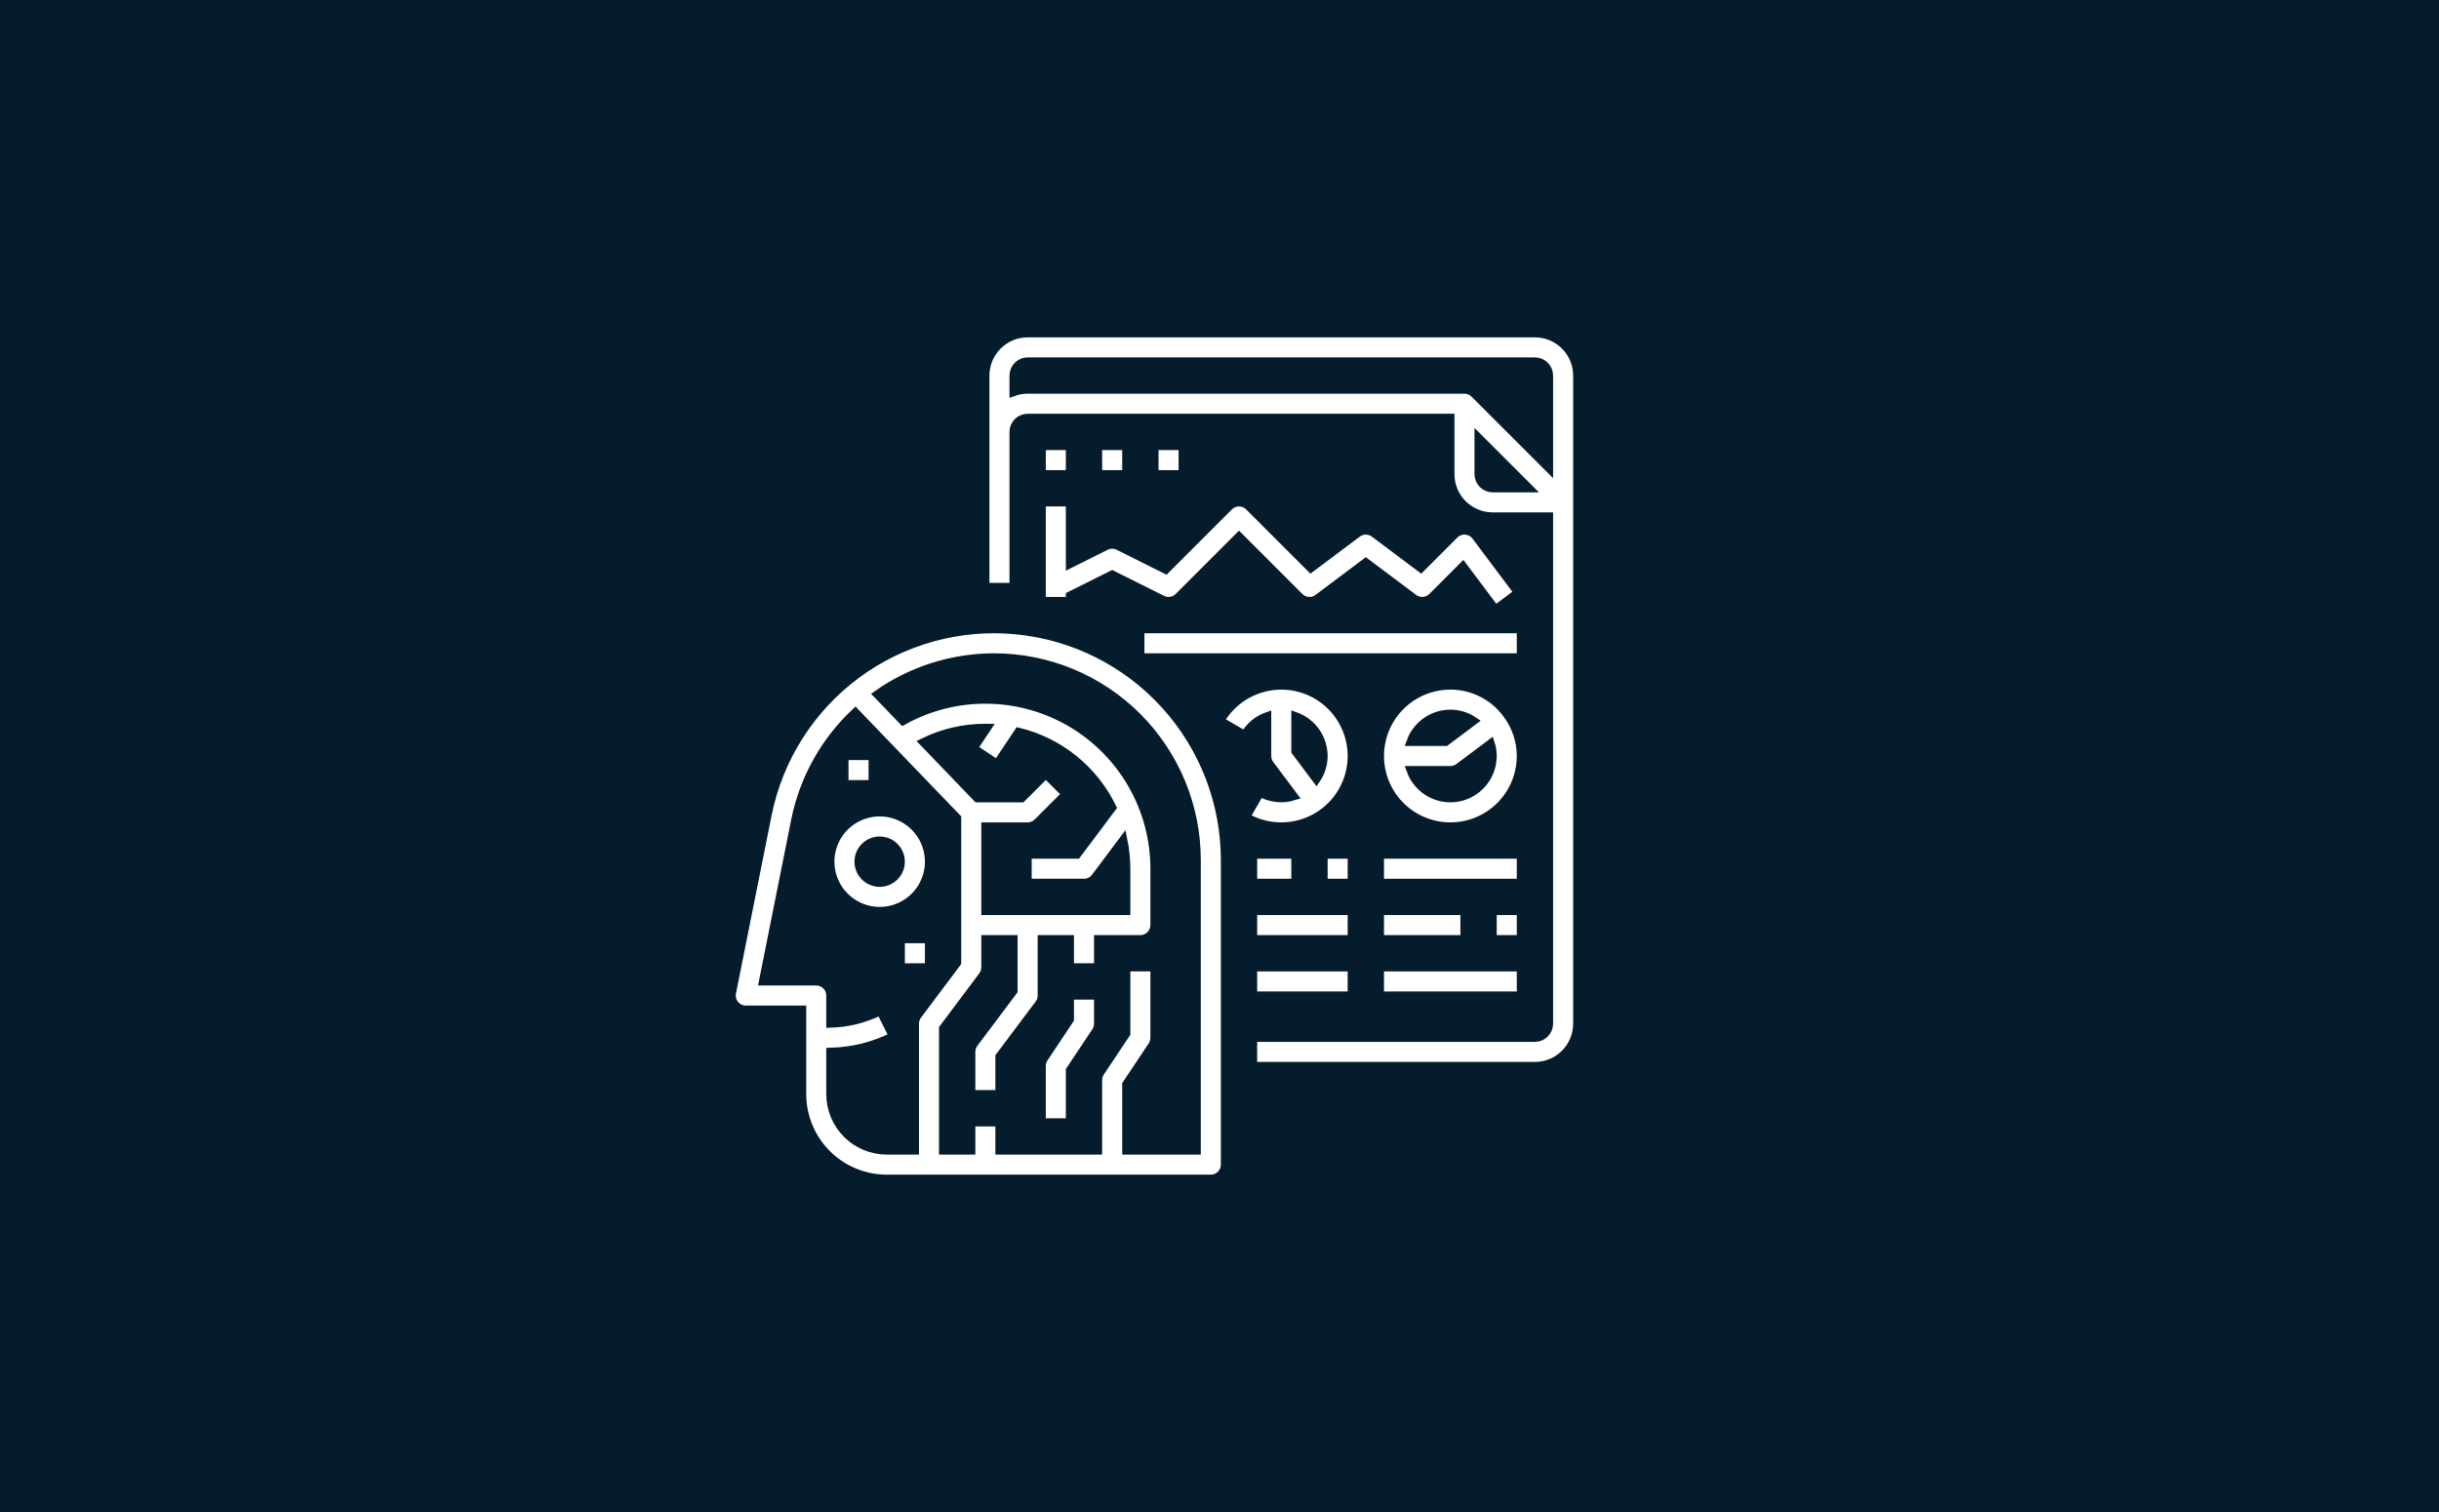 <?xml version="1.0" encoding="UTF-8"?> <svg xmlns="http://www.w3.org/2000/svg" width="300" height="186" viewBox="0 0 300 186" fill="none"><rect width="300" height="186" fill="#051C2C"></rect><path d="M188.8 41H126.4C125.022 41.002 123.7 41.55 122.725 42.525C121.75 43.5 121.202 44.821 121.2 46.2V72.2H124.667V53.133C124.667 52.674 124.85 52.233 125.175 51.908C125.5 51.583 125.941 51.4 126.4 51.4H178.4V58.333C178.401 59.712 178.95 61.034 179.925 62.008C180.899 62.983 182.221 63.532 183.6 63.533H190.533V125.933C190.533 126.392 190.35 126.833 190.025 127.158C189.7 127.483 189.259 127.666 188.8 127.666H154.133V131.133H188.8C190.178 131.131 191.5 130.583 192.475 129.608C193.45 128.633 193.998 127.311 194 125.933V46.2C193.998 44.821 193.45 43.5 192.475 42.525C191.5 41.55 190.178 41.002 188.8 41ZM183.6 60.066C183.14 60.066 182.7 59.883 182.375 59.558C182.05 59.233 181.867 58.793 181.866 58.333V53.851L188.082 60.066H183.6ZM190.533 57.615L181.359 48.441C181.198 48.28 181.007 48.152 180.796 48.065C180.586 47.978 180.361 47.933 180.133 47.933H126.4C125.81 47.933 125.223 48.034 124.667 48.231V46.2C124.667 45.74 124.85 45.3 125.175 44.975C125.5 44.65 125.941 44.467 126.4 44.467H188.8C189.259 44.467 189.7 44.65 190.025 44.975C190.35 45.3 190.533 45.74 190.533 46.2V57.615Z" fill="white" stroke="#051C2C"></path><path d="M187.066 77.4H140.267V80.866H187.066V77.4Z" fill="white" stroke="#051C2C"></path><path d="M128.133 73.933H131.6V73.271L136.8 70.671L142.958 73.75C143.283 73.913 143.652 73.969 144.011 73.91C144.37 73.852 144.702 73.682 144.959 73.425L152.4 65.984L159.841 73.425C160.136 73.72 160.527 73.899 160.944 73.929C161.36 73.958 161.773 73.837 162.106 73.586L168 69.166L173.893 73.586C174.227 73.837 174.64 73.958 175.056 73.929C175.472 73.899 175.864 73.72 176.159 73.425L179.945 69.638L183.946 74.973L186.72 72.893L181.52 65.96C181.371 65.761 181.181 65.597 180.963 65.478C180.745 65.359 180.504 65.288 180.256 65.271C180.008 65.253 179.759 65.289 179.527 65.376C179.294 65.463 179.083 65.598 178.907 65.774L174.77 69.911L169.04 65.613C168.74 65.388 168.375 65.266 168 65.266C167.625 65.266 167.26 65.388 166.96 65.613L161.229 69.911L153.625 62.307C153.465 62.146 153.273 62.019 153.063 61.932C152.853 61.844 152.627 61.8 152.4 61.8C152.172 61.8 151.947 61.844 151.736 61.932C151.526 62.019 151.335 62.146 151.174 62.307L143.391 70.091L137.575 67.183C137.334 67.062 137.069 67 136.8 67C136.531 67 136.265 67.062 136.025 67.183L131.6 69.395V61.8H128.133V73.933Z" fill="white" stroke="#051C2C"></path><path d="M131.6 54.867H128.133V58.333H131.6V54.867Z" fill="white" stroke="#051C2C"></path><path d="M138.533 54.867H135.066V58.333H138.533V54.867Z" fill="white" stroke="#051C2C"></path><path d="M145.467 54.867H142V58.333H145.467V54.867Z" fill="white" stroke="#051C2C"></path><path d="M157.599 84.333C156.079 84.336 154.585 84.737 153.268 85.498C151.951 86.258 150.857 87.35 150.093 88.665L153.094 90.401C153.716 89.329 154.698 88.513 155.866 88.099V93C155.866 93.375 155.988 93.74 156.213 94.04L159.149 97.954C158.464 98.17 157.742 98.242 157.028 98.164C156.314 98.087 155.624 97.862 155.001 97.505L153.265 100.506C154.416 101.17 155.705 101.561 157.031 101.648C158.357 101.735 159.686 101.515 160.914 101.006C162.142 100.498 163.237 99.713 164.113 98.714C164.99 97.715 165.624 96.527 165.969 95.243C166.313 93.959 166.357 92.614 166.098 91.31C165.838 90.006 165.283 88.779 164.474 87.725C163.665 86.67 162.624 85.816 161.432 85.228C160.24 84.639 158.929 84.333 157.599 84.333ZM161.918 95.869L159.333 92.422V88.098C160.346 88.457 161.223 89.121 161.843 89.999C162.464 90.876 162.798 91.925 162.799 93C162.8 94.023 162.493 95.023 161.918 95.869Z" fill="white" stroke="#051C2C"></path><path d="M185.312 87.813C184.513 86.732 183.471 85.855 182.27 85.25C181.069 84.646 179.744 84.332 178.4 84.333C176.685 84.333 175.01 84.841 173.585 85.794C172.159 86.746 171.049 88.099 170.393 89.683C169.737 91.267 169.565 93.009 169.899 94.69C170.234 96.371 171.059 97.916 172.271 99.128C173.483 100.34 175.028 101.165 176.709 101.5C178.39 101.834 180.132 101.662 181.716 101.007C183.3 100.351 184.653 99.24 185.606 97.814C186.558 96.389 187.066 94.714 187.066 93C187.064 91.126 186.448 89.304 185.312 87.813ZM178.4 87.8C179.423 87.799 180.423 88.106 181.269 88.681L177.822 91.266H173.498C173.857 90.253 174.521 89.376 175.399 88.756C176.276 88.135 177.325 87.801 178.4 87.8ZM178.4 98.2C177.324 98.198 176.276 97.865 175.398 97.244C174.52 96.623 173.856 95.746 173.497 94.733H178.4C178.775 94.733 179.139 94.611 179.44 94.386L183.354 91.45C183.517 91.951 183.6 92.474 183.599 93C183.598 94.378 183.05 95.7 182.075 96.675C181.1 97.65 179.778 98.198 178.4 98.2Z" fill="white" stroke="#051C2C"></path><path d="M166.266 112.066H154.133V115.533H166.266V112.066Z" fill="white" stroke="#051C2C"></path><path d="M166.266 118.999H154.133V122.466H166.266V118.999Z" fill="white" stroke="#051C2C"></path><path d="M159.333 105.133H154.133V108.599H159.333V105.133Z" fill="white" stroke="#051C2C"></path><path d="M166.266 105.133H162.8V108.599H166.266V105.133Z" fill="white" stroke="#051C2C"></path><path d="M187.066 118.999H169.733V122.466H187.066V118.999Z" fill="white" stroke="#051C2C"></path><path d="M187.066 105.133H169.733V108.599H187.066V105.133Z" fill="white" stroke="#051C2C"></path><path d="M187.066 112.066H183.6V115.533H187.066V112.066Z" fill="white" stroke="#051C2C"></path><path d="M180.133 112.066H169.733V115.533H180.133V112.066Z" fill="white" stroke="#051C2C"></path><path d="M91.733 124.199H98.667V134.599C98.67 137.357 99.767 140 101.716 141.95C103.666 143.899 106.309 144.996 109.067 144.999H148.933C149.393 144.999 149.834 144.817 150.159 144.492C150.484 144.167 150.666 143.726 150.666 143.266V105.802C150.666 98.754 148.045 91.958 143.313 86.735C138.581 81.511 132.076 78.234 125.062 77.539C118.048 76.845 111.027 78.783 105.362 82.977C99.698 87.171 95.795 93.321 94.412 100.232L90.034 122.126C89.983 122.378 89.99 122.637 90.052 122.886C90.114 123.135 90.23 123.367 90.393 123.565C90.555 123.763 90.76 123.923 90.992 124.033C91.224 124.143 91.477 124.199 91.733 124.199ZM122.264 80.866C125.538 80.866 128.781 81.511 131.807 82.764C134.832 84.017 137.581 85.854 139.897 88.169C142.212 90.485 144.049 93.234 145.302 96.26C146.555 99.285 147.2 102.528 147.2 105.802V141.533H138.533V133.391L141.709 128.628C141.898 128.343 142 128.008 142 127.666V118.999H138.533V127.141L135.358 131.904C135.168 132.189 135.066 132.524 135.066 132.866V141.533H122.933V138.066H119.467V141.533H116V126.511L120.853 120.039C121.078 119.739 121.2 119.374 121.2 118.999V115.533H124.666V121.888L119.813 128.359C119.588 128.659 119.467 129.024 119.467 129.399V134.599H122.933V129.977L127.786 123.506C128.011 123.206 128.133 122.841 128.133 122.466V115.533H131.6V118.999H135.066V115.533H140.266C140.726 115.533 141.167 115.35 141.492 115.025C141.817 114.7 142 114.259 142 113.799V106.866C142 103.241 141.052 99.678 139.251 96.532C137.45 93.386 134.858 90.765 131.732 88.929C128.605 87.093 125.054 86.107 121.428 86.067C117.803 86.027 114.231 86.936 111.065 88.702L107.907 85.421C112.11 82.463 117.124 80.872 122.264 80.866ZM122.642 93.961L125.273 90.015C127.765 90.621 130.092 91.771 132.088 93.382C134.083 94.993 135.698 97.025 136.817 99.332L132.466 105.133H126.4V108.6H133.333C133.602 108.6 133.868 108.537 134.108 108.417C134.349 108.296 134.558 108.121 134.72 107.906L138.167 103.31C138.41 104.48 138.533 105.671 138.533 106.866V112.066H121.2V101.666H126.4C126.627 101.666 126.853 101.621 127.063 101.534C127.273 101.447 127.465 101.32 127.625 101.159L131.092 97.692L128.641 95.241L125.682 98.2H120.203L113.567 91.303C115.942 90.136 118.554 89.53 121.2 89.533C121.275 89.533 121.349 89.537 121.424 89.538L119.758 92.038L122.642 93.961ZM97.812 100.912C98.837 95.82 101.423 91.173 105.21 87.619L117.733 100.631V118.422L112.88 124.893C112.655 125.193 112.533 125.558 112.533 125.933V141.533H109.067C107.228 141.531 105.466 140.799 104.166 139.5C102.867 138.2 102.135 136.438 102.133 134.599V129.393C104.812 129.33 107.444 128.678 109.842 127.483L108.291 124.382C106.375 125.338 104.274 125.864 102.133 125.927V122.466C102.133 122.006 101.951 121.565 101.626 121.24C101.301 120.915 100.86 120.733 100.4 120.733H93.848L97.812 100.912Z" fill="white" stroke="#051C2C"></path><path d="M108.2 112.066C109.4 112.066 110.573 111.71 111.571 111.044C112.568 110.377 113.346 109.43 113.805 108.321C114.264 107.213 114.385 105.993 114.15 104.816C113.916 103.639 113.339 102.558 112.49 101.71C111.642 100.861 110.561 100.284 109.384 100.049C108.207 99.815 106.987 99.936 105.879 100.395C104.77 100.854 103.823 101.631 103.156 102.629C102.49 103.627 102.134 104.8 102.134 105.999C102.136 107.608 102.775 109.15 103.913 110.287C105.05 111.425 106.592 112.064 108.2 112.066ZM108.2 103.4C108.715 103.4 109.217 103.552 109.645 103.838C110.072 104.123 110.406 104.529 110.602 105.005C110.799 105.48 110.851 106.002 110.75 106.507C110.65 107.011 110.402 107.474 110.039 107.838C109.675 108.202 109.212 108.449 108.708 108.55C108.203 108.65 107.681 108.598 107.205 108.402C106.73 108.205 106.324 107.872 106.039 107.444C105.753 107.016 105.6 106.514 105.6 105.999C105.601 105.31 105.875 104.649 106.363 104.162C106.85 103.674 107.511 103.4 108.2 103.4Z" fill="white" stroke="#051C2C"></path><path d="M131.6 125.408L128.424 130.171C128.235 130.456 128.133 130.79 128.133 131.133V138.066H131.6V131.657L134.775 126.894C134.965 126.61 135.067 126.275 135.067 125.933V122.466H131.6V125.408Z" fill="white" stroke="#051C2C"></path><path d="M114.266 115.533H110.8V118.999H114.266V115.533Z" fill="white" stroke="#051C2C"></path><path d="M107.333 93H103.867V96.466H107.333V93Z" fill="white" stroke="#051C2C"></path></svg> 